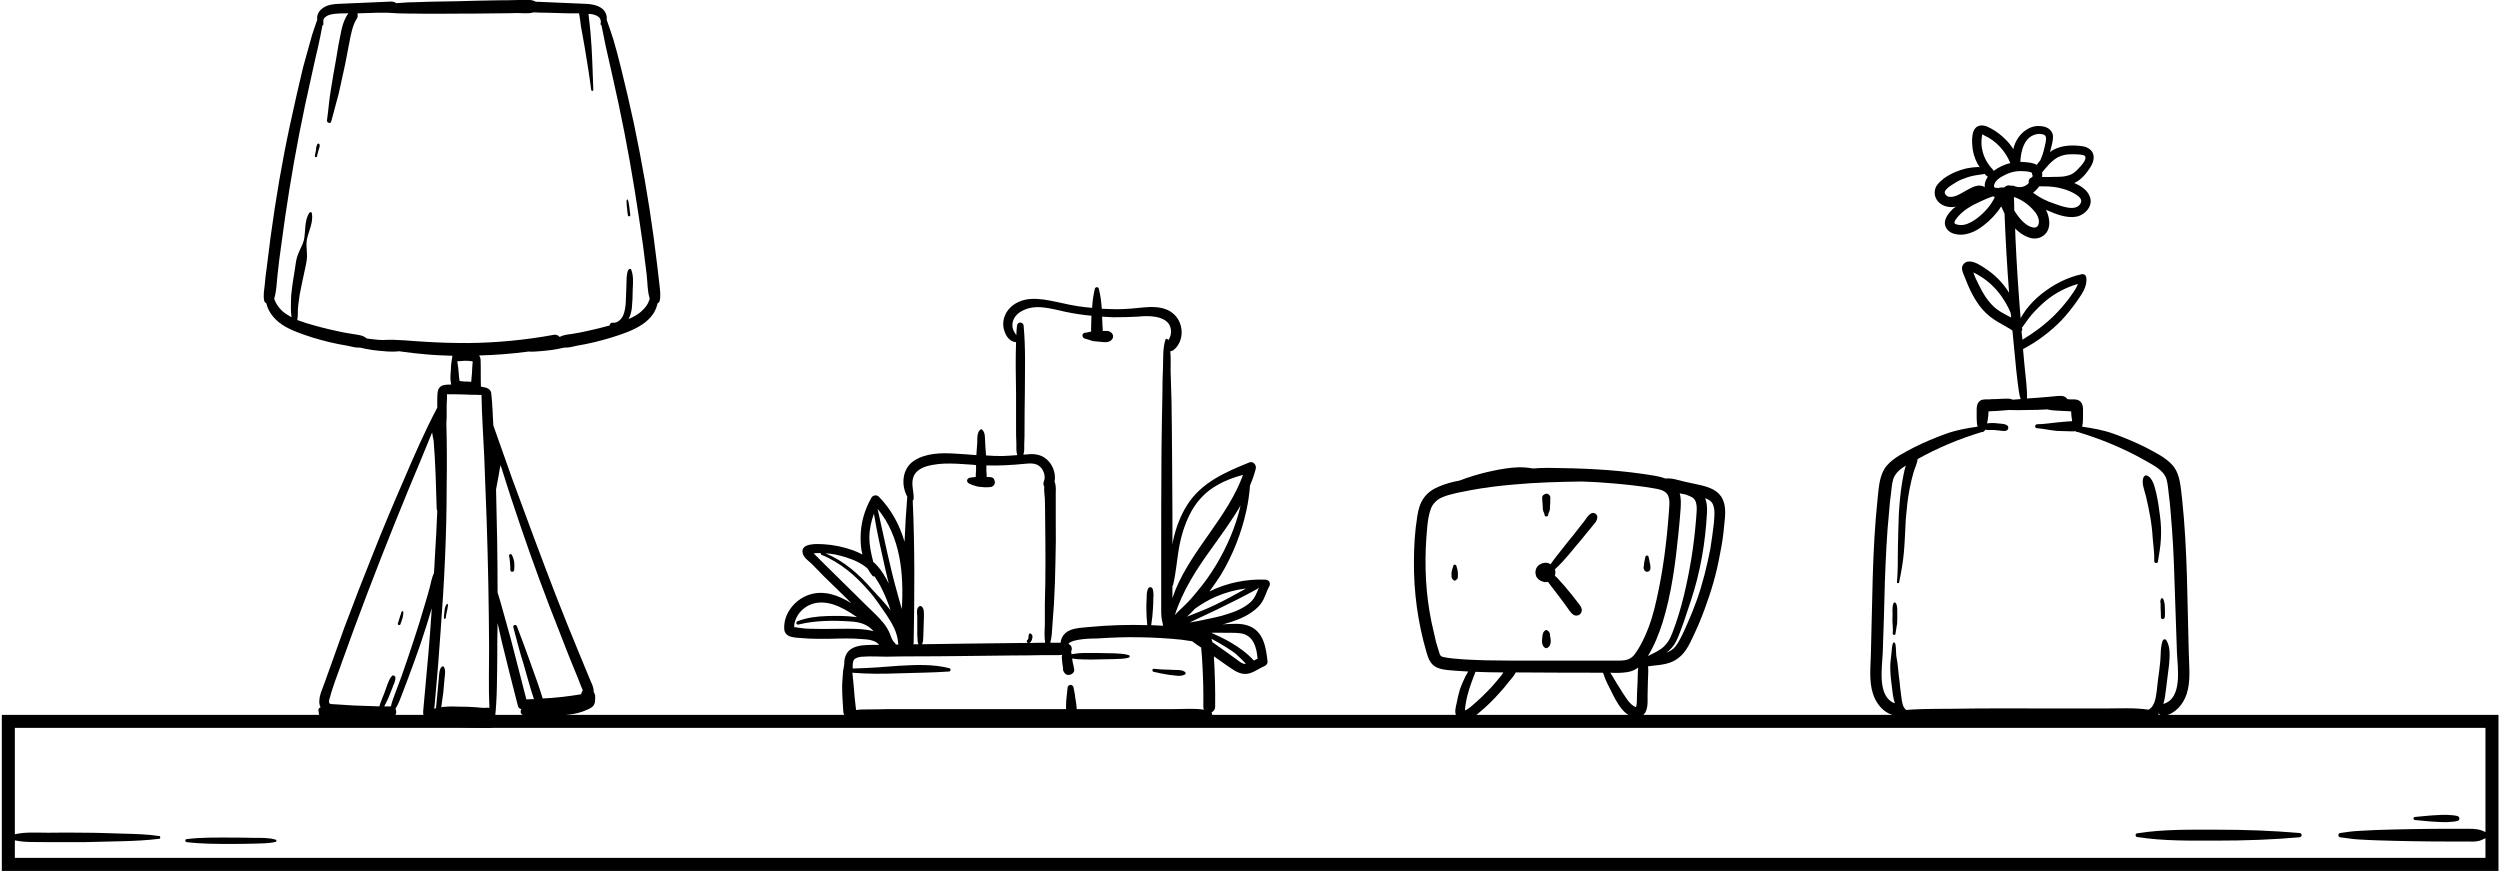 <svg version="1.2" xmlns="http://www.w3.org/2000/svg" viewBox="0 0 825 288" width="825" height="288"><style></style><path fill-rule="evenodd" d="m824.5 235.9v51.5h-823.9v-51.5zm-4.3 47.2v-6.5c-0.9 0.4-1.7 0.9-2.7 1-1.1 0.2-2.2 0.1-3.2 0.1h-5.9q-6.1 0-12.1-0.1-6.1-0.1-12.1-0.3-3.1-0.1-6.2-0.3c-1.9-0.1-3.8-0.5-5.8-0.7-0.7-0.1-0.7-1.3 0-1.4 2.1-0.3 4-0.6 6.1-0.7q3-0.2 5.9-0.3 6-0.2 12.1-0.3 6-0.1 12.1-0.1h6.1c2.2 0 3.8 0.1 5.7 1.1v-34.4h-815.3v35.1c3.5-0.8 7.3-0.5 10.9-0.5q6.1-0.1 12.3 0c4.2 0 8.4 0.2 12.5 0.3 4 0.1 8 0.2 12 0.8 0.4 0 0.4 0.8 0 0.9-4.1 0.5-8.2 0.7-12.2 0.8-4.1 0.1-8.2 0.2-12.3 0.3q-6.3 0-12.6 0c-3.5-0.1-7.2 0.2-10.6-0.6v5.8z"/><path  d="m91 277.1c-2.3-0.7-4.8-0.6-7.1-0.6q-3.7-0.1-7.4-0.1c-5 0-10-0.1-14.9 0.5-0.6 0.1-0.6 0.9 0 1 4.9 0.6 9.9 0.6 14.9 0.6q3.7 0 7.4-0.1c2.3-0.1 4.8 0 7.1-0.6 0.3-0.1 0.3-0.6 0-0.7z"/><path  d="m758.8 274.9c-9-0.8-17.9-1.1-27-1.1-8.8 0-17.8-0.2-26.6 1.2-0.6 0.1-0.6 1.1 0 1.2 8.8 1.4 17.8 1.2 26.6 1.2 9.1 0 18-0.3 27-1.1 1-0.1 1-1.4 0-1.4z"/><path  d="m811 269.3c-1.1-0.3-2.3-0.3-3.5-0.4-1.2 0-2.3 0-3.5 0.1-2.4 0.1-4.7 0.4-7.1 0.6-0.6 0.1-0.6 0.9 0 1 2.4 0.2 4.7 0.5 7.1 0.6 1.2 0.1 2.3 0.1 3.5 0.1 1.2-0.1 2.4-0.1 3.5-0.4 0.8-0.2 0.8-1.3 0-1.6z"/><path fill-rule="evenodd" d="m569 173.2q-0.4 4.8-1.4 9.6c-1.1 6.3-2.9 12.4-5.1 18.3q-1.7 4.6-3.8 9c-1.2 2.6-2.5 5.3-4.9 7.1-2.4 1.9-5.5 2.2-8.5 2.5q-0.8 0.1-1.5 0.2 0 0.2 0.1 0.5c0.1 1.5-0.1 3.2-0.1 4.7l-0.1 4.5c0 2.2 0.3 5.3-1.9 6.7-2.4 1.4-5-0.4-6.5-2.2-1.6-1.9-2.7-4.2-3.8-6.4q-0.9-1.7-1.7-3.5-0.4-1.1-0.8-2.2-14.4 0-28.8-0.1-0.3 0.5-0.6 1-0.8 1.1-1.7 2.1-1.5 2-3.2 3.8-3 3.4-6.5 6.3c-1.1 1-2.3 1.9-3.7 2.3-1.4 0.4-3.1 0.3-3.9-1.1-0.7-1.3-0.2-3 0.1-4.3q0.4-2.3 1.1-4.6c0.5-1.4 1.1-2.8 1.8-4.2q0.4-0.8 0.9-1.6-1.7-0.1-3.3-0.2c-2.2-0.2-4.9-0.2-7-1.1-2.2-1-2.9-3.1-3.5-5.2-2.8-9.6-4.2-19.8-4.1-29.8 0-5 0.3-10 1.1-14.9 0.3-2.1 0.9-4.3 2.1-6 1.3-1.9 3.2-3.1 5.2-3.9 2.1-0.9 4.4-1.5 6.6-1.9 0.8-0.3 1.6-0.6 2.5-0.9q4.1-1.4 8.4-2.3c2.8-0.6 5.7-1.1 8.7-1.2 1.6 0 3.1 0.1 4.6 0.4q2.6-0.2 5.2-0.2c10.4 0.1 20.9 0.5 31.2 2 2.3 0.4 5 0.6 7.3 1.5q0 0 0.1 0c2-0.2 4.1 0.5 6.1 1q2.8 0.6 5.5 1.2c3 0.7 6 1.8 7.3 4.7 1.2 2.6 0.8 5.6 0.5 8.4zm-72.9 48.7q-4.6 0-9.2-0.2c-0.4 1.1-0.8 2.2-1.2 3.2q-0.9 2.4-1.5 4.8-0.3 1.2-0.5 2.5-0.1 0.6-0.2 1.2c0 0.3 0 0.7-0.1 1 0.2-0.1 0.3-0.1 0.4-0.1 0.6-0.3 1.1-0.7 1.6-1.1 2.5-2.1 4.8-4.3 7-6.7q1.7-1.9 3.2-3.8 0.3-0.4 0.5-0.8zm44.5-1.6q0 0 0 0c-1.1 0.8-2.2 1.3-3.6 1.5-1.9 0.3-3.8 0.3-5.6 0.2q0.5 0.8 1 1.6c0.7 1.2 1.4 2.4 2.2 3.6 0.7 1.1 1.4 2.3 2.2 3.4 0.6 0.9 1.4 1.8 2.3 2.4 0.2 0.1 0.5 0.3 0.7 0.3 0.1 0 0.1 0 0.1 0 0-0.3 0 0 0.1-0.3 0.2-1 0.2-2.5 0.2-3.7q0.1-2.2 0.2-4.3c0.1-1.5 0-3.1 0.2-4.6q0-0.1 0-0.1zm6.1-22.6c2.1-9.3 3.3-18.8 4-28.3 0.1-1.9 0.5-4.1-0.2-5.8-0.7-1.7-2.8-2.1-4.4-2.4-4.6-0.8-9.3-1.3-14-1.7-3.4-0.3-6.7-0.5-10-0.6-7.6 0.1-15.1 0.3-22.6 1-4.8 0.4-9.6 1-14.4 1.9q-2.2 0.4-4.5 0.9-0.7 0.2-1.5 0.4-0.2 0-0.5 0.1c-1.8 0.5-3.7 1.1-5 2.5-1.4 1.3-1.8 3.3-2.2 5.1-0.4 2.2-0.5 4.4-0.7 6.7q-0.5 7-0.1 14.1 0.4 6.9 1.8 13.7 0.7 3.3 1.5 6.6 0.5 1.8 1.1 3.6c0.2 0.7 0.4 1.1 1.2 1.3 2.2 0.5 4.6 0.6 6.9 0.8q3.5 0.2 7.1 0.3c4.9 0.1 9.8 0.1 14.8 0.1q14.7 0 29.3 0c2.3 0 4-0.4 5.3-2.3 1.3-1.8 2.3-3.7 3.2-5.7 1.8-3.9 3-8.1 3.9-12.3zm5.2 11.1c3.1-8 4.9-16.4 6.3-24.8q1-6.3 1.5-12.6c0.1-1.9 0.5-4-0.1-5.8-0.6-1.6-1.9-1.8-3.3-2.4q-1-0.2-2-0.4c0.5 1.7 0.4 3.5 0.3 5.2q-0.3 4-0.7 7.9c-1 9.9-2.3 20.1-5.3 29.7-1.2 3.7-2.7 7.5-4.8 10.9 1.5-0.7 3.1-1.5 4.4-2.4 1.9-1.4 2.9-3.2 3.7-5.3zm12.9-43.1c-0.5-0.6-1.3-1-2.1-1.3 0.6 1.5 0.7 3.2 0.6 4.8-0.5 9.8-2.2 19.7-5.3 29q-1.2 3.6-2.4 7.2c-0.8 2.1-1.5 4.3-2.5 6.3-0.8 1.6-1.9 2.7-3.2 3.7 1.2-0.5 2.3-1.1 3.1-2.2 1.6-2.2 2.6-4.7 3.7-7.1q1.8-4 3.3-8.2c1.9-5.4 3.3-11.1 4.4-16.7q0.7-4.4 1.2-8.7c0.1-2.1 0.6-5.1-0.8-6.8z"/><path  d="m525.4 169.3c-1.1 0.4-1.7 1.4-2.3 2.3q-0.9 1.1-1.8 2.3-1.9 2.5-3.9 4.9-1.9 2.4-3.8 4.8c-0.7 0.9-1.3 1.7-1.9 2.6q-0.3-0.2-0.6-0.3c-0.3-0.1-0.6-0.2-0.9-0.2-0.3 0-0.5 0-0.8 0.1q-0.3 0-0.5 0.1c-0.5 0.2-1.1 0.5-1.4 0.9-0.2 0.2-0.4 0.4-0.5 0.7-0.2 0.5-0.3 0.8-0.3 1.3q0 0.1 0 0.2 0 0.3 0.1 0.7 0.1 0.3 0.2 0.6 0.1 0.1 0.1 0.2c0.4 0.5 0.8 0.9 1.4 1.2 0.2 0.1 0.5 0.2 0.8 0.3 0.3 0.1 0.6 0.1 0.9 0.1q0.3 0 0.6-0.1 0 0.1 0.1 0.1c0.7 1 1.5 2 2.2 2.9 1.4 1.8 2.8 3.7 4.1 5.5 0.9 1.2 1.9 3.2 3.7 2.5 0.8-0.3 1.3-1.3 1-2.2-0.1-0.6-0.6-1.1-1-1.7q-2.2-2.9-4.6-5.7-1.2-1.4-2.5-2.8-0.3-0.3-0.7-0.6 0.1-0.2 0.1-0.4c0.1-0.6 0.1-0.9 0-1.5q0-0.1-0.1-0.2c0.9-0.8 1.7-1.7 2.5-2.5q2.1-2.3 4.1-4.8 2-2.3 3.9-4.7 0.9-1.1 1.9-2.3c0.7-0.9 1.6-1.7 1.6-2.9 0.1-0.9-0.9-1.6-1.7-1.4z"/><path  d="m509.3 168.7c0 0.2 0.2 0.4 0.3 0.7 0 0.1 0.1 0.4 0.1 0.6 0.2 0.6 1 0.6 1.2 0 0-0.2 0-0.5 0.1-0.6 0.1-0.3 0.2-0.5 0.3-0.7 0.2-0.5 0.2-1 0.2-1.6q0.1-1.4 0.1-2.8c0.1-0.7-0.6-1.4-1.3-1.4-0.7 0.1-1.4 0.6-1.4 1.4q0.1 1.4 0.2 2.8c0 0.5 0 1.1 0.2 1.6z"/><path  d="m511.5 209.7c0-0.2 0-0.4 0-0.5-0.1-0.2-0.2-0.4-0.2-0.5q-0.1-0.2-0.3-0.4-0.2-0.1-0.2-0.1c-0.3-0.4-0.7-0.4-1.1 0q0.1 0-0.1 0.1-0.2 0.2-0.3 0.4-0.1 0.2-0.1 0.3c-0.1 0.2-0.1 0.5-0.2 0.7q0 0.6-0.1 1.1c0 0.4-0.1 0.8 0 1.2 0 0.4 0.1 0.7 0.3 1.1 0.1 0.2 0.3 0.3 0.4 0.5 0.4 0.4 1 0.4 1.3 0 0.2-0.2 0.4-0.3 0.5-0.5 0.2-0.4 0.3-0.7 0.3-1.1 0.1-0.4 0-0.8 0-1.2q-0.1-0.5-0.2-1.1z"/><path  d="m480.9 187.8q-0.2-0.6-0.3-1.1c-0.2-0.5-0.9-0.5-1 0q-0.2 0.5-0.3 1c-0.2 0.4-0.2 0.9-0.3 1.3q0 0.5 0 1c0 0.3 0 0.7 0.2 0.9 0.1 0.2 0.1 0.2 0.2 0.3q0.1 0 0.1 0.1 0-0.1 0 0c0.3 0.4 0.8 0.4 1.1 0q0.1-0.1 0 0 0 0 0.1-0.1c0.1-0.1 0.2-0.1 0.3-0.3 0.1-0.2 0.1-0.5 0.1-0.8q0-0.6 0-1.1c0-0.4-0.1-0.9-0.2-1.2z"/><path  d="m544.4 185.6c-0.1-0.7-0.2-1.3-0.4-1.9-0.1-0.5-0.9-0.5-1 0-0.1 0.6-0.3 1.2-0.4 1.9q-0.1 0.4-0.1 0.9c-0.1 0.4-0.2 1 0 1.4 0.2 0.4 0.5 0.8 1 0.8 0.5 0 0.9-0.3 1.1-0.8 0.1-0.4 0-1 0-1.4q-0.1-0.5-0.2-0.9z"/><path  d="m147.4 199.4c-0.2 0.2-0.4 0.7-0.5 1q-0.2 0.6-0.2 1.2-0.2 1.2-0.2 2.3c0 0.5 0.6 0.4 0.6 0q0.1-1.1 0.4-2.2 0.1-0.5 0.2-1 0-0.3 0.1-0.6c0-0.2 0.1-0.4 0-0.6 0-0.2-0.2-0.3-0.4-0.1z"/><path  d="m132.5 201.9q-0.2 0.5-0.3 1-0.1 0.2-0.2 0.5 0 0.2-0.1 0.4-0.3 1-0.6 1.9c-0.2 0.5 0.6 0.8 0.8 0.4q0.4-1 0.7-2 0.1-0.2 0.1-0.5 0.1-0.2 0.1-0.5 0.1-0.5 0.1-1.1c0-0.4-0.5-0.4-0.6-0.1z"/><path  d="m168.4 188c0 0.4 0.3 0.7 0.6 0.7 0.4 0 0.7-0.3 0.7-0.7q0.1-1.2 0-2.4c-0.1-0.9-0.4-1.7-0.8-2.5-0.1-0.2-0.4-0.3-0.6-0.2-0.2 0.1-0.4 0.3-0.3 0.6 0.2 0.7 0.2 1.5 0.3 2.2 0.1 0.8 0.1 1.6 0.1 2.3z"/><path fill-rule="evenodd" d="m217.7 99.3c-0.1 0.4-0.4 0.6-0.7 0.8q-0.4 1.8-1.4 3.4c-2 3-5.2 4.7-8.4 6-3.5 1.4-7.3 2.5-11 3.4q-2.9 0.7-5.9 1.2c-1.3 0.3-2.8 0.7-4.1 0.6q-2.1 0.5-4.2 0.8c-1.7 0.2-3.4 0.4-5.2 0.5-0.7 0-1.5 0.1-2.3 0q-8.2 1.1-16.4 1.3c0.3 0.4 0.5 1 0.5 1.5 0.1 3 0 5.9 0.1 8.8q0.3 0 0.6 0.1c0.6 0.1 1.2 0.2 1.7 0.5 0.5 0.3 1 0.7 1.1 1.5 0.4 3.5 0.5 7.1 0.7 10.7 2.1 5.9 4.2 11.9 6.3 17.8 4.7 12.8 9.4 25.5 14.3 38.2q3.7 9.5 7.6 18.9 1.9 4.6 3.8 9.2c0.5 1.2 1.2 2.4 1.1 3.8 0.2 0.3 0.4 0.7 0.5 1.2 0 1.4 0.2 2.9-1.1 3.9-0.9 0.6-2 1-3 1.4-2 0.7-4 1-6.1 1.2-2.2 0.3-4.5 0.3-6.7 0.4-2.2 0.1-5 0.6-7-0.5-0.8-0.3-0.8-1.2-0.5-1.9-0.5-0.1-1-0.5-1.1-1.1-1.8-7-3.6-14.1-5.3-21.1q-0.7-3.1-1.4-6.2c-0.1 3.6-0.1 7.3-0.1 10.9-0.1 6.9 0 14-0.8 20.9 0.5 1.2-0.1 2.8-1.8 2.8-4.8 0-9.7-0.2-14.4-0.6-1.8-0.1-4.1 0.1-5.7-0.9-1.6-1-1.9-2.9-1.7-4.6 0.7-8.4 1.6-16.7 2.2-25q0.3-4.2 0.6-8.4-1.7 5.7-3.6 11.4-2 5.8-4.1 11.4-1.1 3-2.2 5.8c-0.6 1.6-1.2 3.2-2.1 4.6 0.5 0.9 0.3 2.3-0.8 2.6-0.1 0.4-0.3 0.7-0.6 1-0.9 0.9-2 0.9-3.2 0.9q-1.7 0-3.5-0.1-3.5 0-7.1-0.1c-2.4-0.1-4.9-0.1-7.4-0.5-0.8-0.2-1.7-0.4-2.3-1.1-0.5-0.7-0.3-1.3-0.5-2-0.1-0.5 0.1-0.9 0.5-1.1 0.1-0.1 0.1-0.1 0.2-0.1-0.4-0.7-0.5-1.6-0.4-2.4 0.1-1.8 0.9-3.5 1.5-5.1q1.1-3.2 2.3-6.4 2.2-6.1 4.4-12.3 4.6-12.3 9.5-24.5c3.2-8.1 6.6-16.2 10.1-24.2 3.4-8 6.9-16 11-23.8q0 0 0.1-0.1 0-1.6 0-3.2c0.1-1.4-0.1-3.1 1.3-4 0.9-0.5 2.2-0.5 3.3-0.5 0-0.1-0.1-0.3-0.1-0.5-0.3-1.5-0.1-3.1 0-4.6 0-1.5 0.3-2.9 0.5-4.4-3-0.1-6-0.2-9-0.5q-3.6-0.3-7.2-0.8-0.7-0.1-1.4-0.2c-1.2 0.2-2.6 0.1-3.6 0.1-1.7-0.1-3.5-0.3-5.2-0.5q-2.1-0.3-4.1-0.8c-1.4 0.1-2.8-0.3-4.1-0.6q-3-0.5-6-1.2c-3.7-0.9-7.4-2-10.9-3.4-3.3-1.3-6.4-3-8.4-6q-1.1-1.6-1.5-3.4c-0.3-0.2-0.6-0.4-0.7-0.8-0.4-1.9 0-3.7 0.2-5.6q0.2-2.6 0.6-5.2 0.6-5.1 1.3-10.3c1.7-12.5 3.8-25 6.5-37.4q2-9.3 4.2-18.5 1.2-4.5 2.5-9c0.6-2.3 1.4-4.5 2.2-6.8-0.2-1.2 0.3-2.6 1.4-3.5 1.9-1.7 4.7-1.7 7.1-1.8q4.6-0.2 9.3-0.4 2.3-0.1 4.6-0.2c0.7 0 1.5-0.1 2.2-0.1 0.7 0.1 1 0.2 1.4 0.5q0.4 0 0.7 0 3.3-0.3 6.5-0.3c4.4-0.2 8.8-0.2 13.2-0.3q6.6-0.2 13.2-0.3 3.3 0 6.7-0.1c1.9 0 4.2-0.4 5.9 0.6q0.5 0 0.9 0 2.4 0.1 4.7 0.2 4.6 0.2 9.3 0.4c2.4 0.1 5.1 0.1 7.1 1.8 1 0.9 1.5 2.3 1.3 3.5 0.8 2.3 1.6 4.5 2.3 6.8q1.3 4.5 2.4 9 2.3 9.2 4.3 18.5c2.6 12.4 4.8 24.9 6.5 37.4q0.7 5.2 1.3 10.3 0.3 2.6 0.6 5.2c0.2 1.9 0.5 3.7 0.1 5.6zm-54 62.2c0.3 11.3 0.5 22.5 0.5 33.8q0 0.1 0 0.2 0.8 2.5 1.5 5.1 1.5 5.2 2.9 10.4c1.7 6.6 3.4 13.2 5.1 19.8q1.2 0 2.5-0.1c-1.3-3.8-2.3-7.7-3.4-11.5-1.3-4-2.3-8.1-3.4-12.2-0.2-0.8 0.9-1.1 1.2-0.3 1.5 4 3 7.9 4.4 11.9 1.4 4 2.9 7.9 4.1 11.9 4.3-0.2 8.5-0.7 12.7-1.4 0-0.4 0.2-0.8 0.5-1.2 0 0 0 0 0-0.1q-0.1-0.1-0.1-0.3c-0.1-0.3-0.2-0.6-0.4-0.9q-0.5-1.3-1-2.6-1-2.4-2-4.9-2-4.9-3.9-9.9c-4.7-11.8-9.1-23.7-13.2-35.8q-3.4-9.9-6.5-19.9c-0.2 0.9-0.4 1.7-0.5 2.6q-0.5 2.7-1 5.4zm-20.5 27.6q0.2-2.5 0.3-5.1 0.5-7.7 0.8-15.4c-0.1-0.3-0.2-0.5-0.2-0.9-0.2-7.4-0.4-14.8-1-22.3q-0.3-1.3-0.5-2.7c-2.5 6.2-5.1 12.4-7.7 18.6q-9.4 22.8-18 46-2.1 5.7-4.1 11.3c-1.3 3.8-2.9 7.6-3.9 11.5-0.2 0.5-0.5 1.5-0.2 2 0.3 0.3 1.2 0.3 1.6 0.3q3.1 0.2 6.2 0.4 4.4 0.2 8.7 0.3 0.2-0.8 0.5-1.5c0.3-0.9 0.7-1.8 1.1-2.8q0.5-1.4 1-2.8c0.4-1 0.7-2 1.5-2.9 0.4-0.5 1.2 0 1.2 0.5 0 1.1-0.5 2.1-0.9 3.1q-0.6 1.4-1.1 2.8c-0.4 1-0.8 1.9-1.3 2.8q-0.2 0.4-0.4 0.8 1.1 0 2.2 0c0.3-1.5 0.9-2.9 1.4-4.3q1.1-2.9 2.2-5.9 2-5.7 3.9-11.5 1.9-5.7 3.6-11.6 0.9-2.9 1.7-5.9c0.4-1.6 0.7-3.3 1.4-4.8zm14.4-58.8q-2 0-3.9-0.1-1.9 0-3.9-0.1-0.9 0-1.8 0c0 0-0.3 0-0.5 0 0 0.2 0 0.8 0 0.8q0 0.5 0 1-0.1 1-0.1 2 0 2 0 3.9-0.1 1-0.1 1.9c0.2 7 0.2 13.9 0.1 20.8 0 15.9-0.8 31.9-2 47.8q-0.8 11.8-1.9 23.6-0.1 1-0.2 2 0.1 0 0.2-0.1 0.2 0 0.4-0.1 0-0.6 0.1-1.2 0.2-2.2 0.4-4.3 0.2-2.1 0.4-4.3c0.1-1.1 0.1-3.1 1-3.9 0.2-0.1 0.5-0.2 0.6 0 0.8 1 0.4 2.7 0.3 3.9q-0.2 2.3-0.4 4.5-0.3 2.2-0.6 4.4c0 0.2-0.1 0.4-0.1 0.6q0.3-0.1 0.6-0.1c1.9-0.2 3.7-0.2 5.5-0.1q2.8 0 5.5 0.2c0.9 0.1 1.7 0.2 2.6 0.2 0.6 0 1.1-0.1 1.7 0-0.3-6.6-0.1-13.2-0.1-19.8q-0.1-21-0.8-41.9c-0.3-7.1-0.5-14.1-0.8-21.2-0.3-6.7-0.8-13.6-0.9-20.4q-0.6 0.1-1.3 0zm-6-4.8c0 0 0.1 0.2 0.1 0.2q0 0 0 0 0 0 0 0c0 0 0 0 0 0q0 0 0.1 0c0 0 0.3 0.1 0.3 0.1q0.6 0 1.1 0.1 1.2 0 2.3 0.1 0.3-2.9 0.4-5.8 0.1-0.4 0.1-0.9c-0.2-0.1-0.4-0.1-0.5-0.1q-0.4-0.1-0.7-0.1c-1.2-0.1-2.3 0-3.5 0.1q-0.2 0-0.4 0 0.1 1 0.3 2.1 0.1 1 0.2 2c0 0.6 0.1 1.4 0.2 1.9 0-0.1 0 0.2 0 0.3zm62.8-27c-0.8-2.5-0.7-5.4-1-7.9q-0.6-4.8-1.2-9.6-1.3-9.2-2.8-18.5-3-18.6-7.2-37-1.1-5.1-2.3-10.2c-0.5-2.3-0.9-4.6-1.4-6.9-0.2-0.1-0.4-0.4-0.3-0.7q0.1-0.3 0.1-0.5-0.1-0.5-0.2-0.9c-0.5-1.1-2.2-1.6-3.3-1.7q-0.3 0-0.6 0 0 0 0 0 0.2 1.8 0.4 3.6c0.3 2.4 0.4 4.7 0.6 7.1 0.3 4.8 0.4 9.6 0.6 14.4 0 0.4-0.6 0.4-0.7 0-0.6-4.8-1.4-9.6-2.2-14.4-0.4-2.2-0.8-4.4-1.2-6.7q-0.2-1.8-0.5-3.6-0.1-0.3-0.1-0.6-1.8 0-3.5 0l-7.3-0.2q-1.9 0-3.7-0.1-0.3 0-0.6 0c-1.6 0.5-3.7 0.2-5.3 0.2q-3.2 0.1-6.4 0.1-6.6 0.1-13.2 0.1c-4.4 0-8.8 0.1-13.2 0q-3.4 0-6.7-0.1c-1.1-0.1-2.2-0.1-3.3-0.2q-1.6 0-3.2 0l-6.7 0.2q0 0.2 0 0.5c0.1-0.3 0 0.7 0 0.8-0.1 0.2-0.3 0.4-0.4 0.7-0.3 0.5-0.6 1.1-0.8 1.6-0.5 1.3-0.8 2.6-1.1 3.9-0.6 3.1-1.2 6.2-1.8 9.3q-1 4.8-2.1 9.6c-0.8 3.1-1.7 6.2-2.5 9.3-0.2 0.9-1.5 0.4-1.4-0.4 0.5-3.4 0.7-6.8 1.3-10.2q0.8-5 1.7-9.9c0.5-3.3 1.1-6.6 1.8-9.8 0.3-1.3 0.7-2.6 1.3-3.8q0.4-0.9 1-1.6c-1.6 0-3.3 0-4.8 0.2-1.2 0.1-2.8 0.6-3.4 1.7q-0.1 0.4-0.1 0.9 0 0.2 0 0.5c0.1 0.3 0 0.6-0.3 0.7-0.4 2.3-0.9 4.6-1.4 6.9q-1.2 5.1-2.3 10.2-4.2 18.4-7.2 37-1.5 9.3-2.7 18.5-0.7 4.8-1.2 9.6c-0.3 2.5-0.3 5.4-1.1 7.9q0.1 0.2 0.1 0.4c0.5 1.4 1.4 2.6 2.4 3.6 1 0.9 2.1 1.6 3.2 2.2-0.1-0.9-0.2-1.7-0.2-2.6 0-1.6 0-3.2 0.1-4.7 0.3-3.1 0.8-6.1 1.3-9.1 0.2-1.5 0.4-3.1 1-4.5 0.6-1.6 1.5-3 1.9-4.6 0.6-2.9 0.1-6.5 1.8-9 0.2-0.3 0.7-0.3 0.8 0.1 0.6 2.9-1 5.9-1.6 8.6-0.3 1.6-0.1 3.2 0 4.9 0.1 1.4-0.2 2.9-0.5 4.3-0.7 3.1-1.3 6.1-1.9 9.1-0.2 1.6-0.5 3.3-0.6 4.9 0 1.2 0 2.3-0.2 3.5q1.4 0.5 2.9 1 4.9 1.5 10 2.6 2.6 0.6 5.3 1c1.6 0.3 3.3 0.3 4.6 1.4q0.1 0.1 0.1 0.1 1.3 0.2 2.5 0.3 1.5 0.2 2.9 0.2c4.7-0.3 9.5 0.4 14.2 0.6 4.7 0.3 9.3 0.4 14 0.4 9.4-0.1 18.8-1 28.1-2.7 0.9-0.2 1.5 0.2 2 0.7 1.2-0.7 2.6-0.8 4-1q2.6-0.4 5.2-1 3.7-0.8 7.3-1.8c0-0.5 0.4-1 1-0.9 1.5 0.2 2.8-1.1 3.4-2.3 0.6-1.4 0.8-2.9 0.9-4.4q0.1-2.6 0.2-5.2c0.1-1.8-0.1-3.8 0.6-5.5 0.2-0.3 0.8-0.6 1-0.1 0.8 2 0.6 4.4 0.5 6.4 0 2.1-0.1 4.3-0.3 6.4-0.2 1.2-0.5 2.5-1.1 3.5 1.6-0.7 3.2-1.5 4.5-2.8 1.1-1 2-2.2 2.4-3.6q0.1-0.2 0.1-0.4zm-96.4-93.6q0 0 0 0 0 0 0 0z"/><path  d="m104.9 47.4c-0.2 0.2-0.3 0.3-0.3 0.5q-0.1 0.3-0.2 0.5c-0.1 0.3-0.1 0.7-0.1 1q-0.2 1-0.4 2c0 0.2 0.1 0.4 0.3 0.5 0.2 0 0.4-0.1 0.4-0.3q0.3-1 0.5-2c0.1-0.3 0.2-0.6 0.3-0.9q0-0.3 0.1-0.5 0-0.2 0-0.3 0-0.2-0.1-0.3c-0.1-0.2-0.4-0.3-0.5-0.2z"/><path  d="m207.5 67.2c-0.1-0.4-0.1-0.8-0.3-1.2 0-0.3-0.4-0.2-0.4 0.1-0.1 0.4 0 0.8 0 1.2q0 0.6 0.1 1.2 0.1 1.3 0.3 2.5c0 0.2 0.1 0.4 0.4 0.4 0.2 0 0.4-0.2 0.4-0.4q-0.2-1.3-0.3-2.5-0.1-0.7-0.2-1.3z"/><path fill-rule="evenodd" d="m406.4 205.2q-1.5 0.5-3 0.9 0.3 0 0.6-0.1c2.5-0.1 5.3-0.4 7.7 0.4 5.3 1.7 6.1 7.3 6.6 12 0 0.7-0.6 1.3-1.2 1.5-2.1 0.9-4 2.6-6.4 2.5-2.5-0.1-4.7-2.1-6.7-3.4q-1.7-1.2-3.4-2.4 0 0.2 0 0.3 0.5 8.2 0.4 16.4c0 0.9-0.6 1.5-1.2 1.8 0.4 0.6 0.2 1.6-0.7 1.9-2.2 0.7-4.5 0.6-6.8 0.6q-3.2 0-6.4 0-6.5 0-12.9 0-9.1 0-18.3 0c0 0-0.1 0.1-0.1 0.1q-0.7 0.1-1.4-0.1-13.4 0-26.9 0h-23.1q-5.9 0-11.8-0.1c-2 0-3.9 0-5.9 0-1.7-0.1-3.3-0.1-4.9-0.5q-0.1 0-0.2 0c-1.2 0-2-0.9-2.1-2.1-0.2-2.9-0.4-5.8-0.4-8.8q0.1-2.2 0.3-4.5 0.2-1.2 0.4-2.4c0-1 0.1-2 0.5-2.9 0.9-2.2 3.1-3 5.3-3.3 1.9-0.2 3.8-0.2 5.7-0.2-1.2-1.6-3.9-1.8-5.6-1.9-3.5-0.3-6.9-0.2-10.4-0.1-3 0-6.1 0.1-9.2-0.2-2.2-0.2-5.9 0-6.1-3-0.3-5.1 3.5-9.7 8.1-11.3 5-1.7 9.9 0.2 14.1 2.8q-0.8-0.7-1.5-1.5-3.8-3.7-7.6-7.4-2.1-2.1-4.1-4.2c-1-0.9-2.6-2-2.9-3.4-0.9-3.5 4.9-3.1 6.9-3 3.3 0.2 6.6 0.9 9.7 2q1.6 0.6 3.1 1.4c-0.5-1.8-0.6-3.8-0.6-5.6 0-4.7 1.3-9.2 3.6-13.2 0.5-0.8 1.7-1 2.4-0.3 4.2 4.3 6.9 9.4 8.5 14.9 0.2-5 0.5-10 0.9-14.9-2.1-3.8-1.7-9.1 2-11.7 3.9-2.7 9.2-2.8 13.8-2.5q3.5 0.2 7 0.5 0.2-2.2 0.3-4.3c0-1.3-0.1-3.2 1-4.1 0.2-0.2 0.4-0.2 0.6 0 1.1 0.9 0.9 2.8 1 4.1q0.1 2.2 0.3 4.4 2.6 0.2 5.3 0.2 2.5-0.1 5-0.3c-0.4-1.2-0.3-2.6-0.3-3.8-0.1-1.9-0.1-3.7-0.1-5.6q0-5.4 0-10.9c-0.1-5.7-0.2-11.4 0-17q0 0-0.1 0c-2.5-0.2-3.8-2.9-4.1-5.2-0.3-2.7 1-5.3 3.1-6.9 4.8-3.7 11.2-1.8 16.6-0.7q4.7 1.1 9.6 1.5c0.1-2.1 0.4-4.2 0.9-6.3 0.2-0.7 1.2-0.7 1.3 0 0.6 2.2 0.8 4.3 1 6.6 2.4 0.1 4.8 0.2 7.1 0.1 3.1-0.1 6.1-0.6 9.1-0.7 2.4 0 5.1 0.4 7 1.9 3.9 2.9 4.3 9.2 0.5 12.3-0.4 0.3-0.7 0.4-1.1 0.4 0.2 2.2 0.1 4.4 0.1 6.5q0.2 5.1 0.3 10.1c0.2 12.4 0.2 24.7 0.3 37q0 5.1 0 10.3 0.1-0.7 0.2-1.3c0.9-4.2 2.4-8.3 4.7-11.9 4.7-7.4 12.6-10.8 20.5-14 1.3-0.5 2.4 0.9 2.1 2.1-0.5 1.9-1.1 3.7-1.9 5.5q-0.3 4.2-1.2 8.3c-1.6 7.4-4.5 14.7-8.4 21.2-1.2 1.9-2.5 3.7-3.8 5.5 5.8-2.9 12.5-4.2 18.5-3.9 1.1 0 1.8 1.1 1.3 2.1-0.8 1.4-1.2 2.9-1.9 4.3-0.6 1.3-1.5 2.4-2.6 3.3-2.3 2-5.2 3.3-8 4.2zm-12.1-4.3c-0.8 0.9-1.7 1.8-2.6 2.6 3.1-1.2 6.2-2.4 9.3-3.9 3.4-1.6 6.8-3.5 10.2-5.4-3.4 0.4-6.7 1.3-10 2.7-2.5 1.1-4.8 2.5-6.9 4zm15.1-34.1c-2.8 4.8-6.1 9.3-9.3 13.8-5.1 7-9.8 14.2-12.4 22.4 0.9-1.1 2-2 3-3q2.2-2.1 4.1-4.5c4.7-5.5 8.5-11.8 11.3-18.5 1.4-3.3 2.5-6.7 3.3-10.2zm-22.6 30.8q0.6-1.6 1.2-3.2c5.7-13.5 17.2-23.9 22.2-37.7-2.9 0.8-5.8 1.8-8.5 3.4-3.5 1.9-6.3 4.8-8.3 8.2-2 3.5-3.3 7.4-4.1 11.3-0.9 4.5-1.1 9-2.2 13.5q-0.1 0.2-0.2 0.2 0 1.9 0 3.7 0 0.3-0.1 0.6zm-49-90.1c0.7 7.5 0.4 14.9 0.4 22.4q-0.1 5.6-0.1 11.2c0 1.8 0 3.7-0.1 5.6 0 1 0.1 2.3-0.3 3.3q0.4 0 0.7 0c2.1-0.3 4.3-0.2 6.1 0.9 2.6 1.6 4.1 5 3.5 8 0.7 1.6 0.3 4 0.4 5.6q0 3.5 0 7 0.1 7-0.1 13.9-0.1 7-0.5 14-0.2 3.4-0.5 6.9c-0.1 1.9-0.2 3.9-0.7 5.8q1.1 0 2.3 0 0.6 0 1.1 0c0.1-1.2 0.6-2.3 1.6-3.2 2.1-1.8 5.4-1.7 8-2 6.3-0.6 12.7-0.8 19-0.6q-0.3-2.9-0.3-5.8 0-1.5 0.1-3c0-1.1 0-2.1 0.4-3.1 0.3-0.8 1.3-0.9 1.6 0 0.3 1 0.3 2 0.2 3.1q0 1.6-0.1 3.1c-0.1 2-0.3 3.8-0.6 5.7q2 0.1 4 0.2-0.1 0-0.1-0.1c-0.1-0.9-0.4-1.7-0.5-2.7-0.1-0.9-0.1-1.8-0.1-2.6q0-2.7 0-5.4 0-5.1 0-10.2c0-12.3 0-24.6 0.1-36.9q0.1-9.2 0.3-18.5 0-4.5 0.2-9.1c0.1-2.9-0.1-6.1 0.8-8.9 0.2-0.4 0.7-0.4 0.8 0q0.1 0.1 0.1 0.2c0.9-1.2 1.2-2.8 0.7-4.4-0.6-2-2.7-2.9-4.6-3.3-2.1-0.4-4.2-0.3-6.2-0.1q-4 0.2-8 0.2-1.8-0.1-3.7-0.2 0.1 1.4 0.1 2.7c0.1 0.6 0.1 1.3 0.1 2q0.1 0 0.3 0 0.5 0 1 0c0.8 0 1.4 0.3 1.9 1 0.3 0.4 0.3 1.2 0 1.6-0.4 0.7-1.1 1-1.9 1.1q-0.5 0-1 0-1.1-0.1-2.1-0.2c-0.7 0-1.5-0.1-2.3-0.4-0.3-0.1-0.7-0.3-0.9-0.3q-0.5-0.2-1-0.3c-0.5-0.2-0.7-0.6-0.7-1.1 0.1-0.5 0.5-0.8 0.9-0.8 0.7 0 1.3-0.3 2-0.4-0.1-0.7 0-1.5 0-2.2q0-1.5 0.1-3-4.3-0.4-8.6-1.3c-4.8-1-9.9-2.8-14.5-0.2-1.6 0.9-2.8 2.3-3 4.2-0.1 1.6 0.5 2.6 1.3 3.7 0-1 0.1-2 0.2-3.1 0.1-1.4 2.1-1.4 2.2 0zm-36.3 57.1c0 0.3-0.2 0.5-0.3 0.6 0.7 15.6 0.6 31.3 0.3 47 0 0.1-0.1 0.3-0.1 0.4q0.8 0 1.7 0-0.2-0.3-0.2-0.6-0.1-0.3-0.1-0.7 0-0.8-0.1-1.6 0-1.6 0-3.2 0-1.6 0-3.2c-0.1-1-0.3-2.4 0.5-3.1 0.3-0.3 0.7-0.3 1 0 0.8 0.7 0.7 2.1 0.7 3.1q0 1.6-0.1 3.3 0 1.6-0.1 3.3 0 0.8-0.1 1.7-0.1 0.3-0.2 0.6 0 0.2-0.1 0.4 7-0.1 14.1-0.2 8.7-0.1 17.4-0.2 1.7 0 3.4 0c0-0.1-0.1-0.1-0.2-0.1-0.2-0.2-0.2-0.6 0-0.9q0.1 0 0.1-0.1 0 0 0.1 0-0.1 0-0.1 0 0 0 0 0c-0.1 0.1 0 0 0.1 0q0-0.2 0.1-0.3 0 0 0 0 0.1-0.1 0.1-0.2 0-0.1 0-0.2 0-0.2 0-0.4 0-0.2 0.1-0.4 0 0 0 0 0-0.1 0-0.2c0.1-0.4 0.6-0.5 0.8-0.2 0.5 0.4 0.5 1 0.3 1.6-0.1 0.5-0.3 0.9-0.7 1.3 0 0-0.1 0-0.2 0.1q2.3-0.1 4.6-0.1 0.3 0 0.6 0c-0.3-1.9-0.2-3.9-0.1-5.8q0-3.5 0-6.9 0.2-7 0.2-14 0-6.9-0.1-13.9 0-3.5-0.1-7c-0.1-1.2-0.3-2.6-0.2-4-0.3-0.4-0.4-1-0.1-1.7 0.6-1.5 0-3.4-1-4.5-1.5-1.7-3.7-1.4-5.8-1.2-4.1 0.4-8.1 0.6-12.2 0.5q0 0.9 0 1.8c0.1 0.7 0.1 1.3 0.1 2 0.5 0 1 0 1.5 0.1 0.8 0.1 1.2 0.9 1.2 1.6 0.1 0.7-0.5 1.4-1.2 1.6-0.7 0.1-1.5 0.1-2.2 0.1q-1.1-0.1-2.1-0.2-0.9-0.2-1.7-0.5-0.2 0-0.5-0.1 0.2 0 0-0.1-0.3-0.1-0.5-0.2c-0.4-0.1-0.7-0.4-0.9-0.7-0.1-0.3-0.1-0.7 0.2-1 0.3-0.3 0.7-0.4 1.1-0.4q0.2 0 0.4-0.1 0.3 0 0.1 0 0.1 0 0.3 0 0.3-0.1 0.7-0.1c0-0.6 0-1.3 0.1-2q0-1 0-1.9-0.3 0-0.6-0.1c-5.2-0.3-10.7-1-15.8 0.5-1.9 0.6-3.9 1.8-4.4 3.9-0.6 2.2 0.3 4.5 0.2 6.8zm-11.9 3.3c1.5 6.5 2.8 13.1 4.4 19.6 0.8 3.5 1.8 7.1 2.8 10.7q0.4 1.4 0.8 2.8c0.7-11.7-0.4-23.9-8-33.1zm-2.7 9.5c0 2.8 0.6 5.4 1.3 8.1 0.4 0.3 0.8 0.6 1.1 1 1.7 1.8 2.9 3.9 4 6.1q-0.6-2.3-1.1-4.6c-1.4-6.2-2.8-12.3-3.8-18.5-0.9 2.5-1.5 5.1-1.5 7.9zm4.9 28.5c0.8 1.1 1.4 2.1 1.9 3.3 0.4 1.2 0.8 2.3 1.7 3.1 0.1 0.2 0.2 0.3 0.3 0.4q0.4 0 0.8 0-0.1-0.2-0.1-0.5c-0.3-3.6-1.9-6.3-3.8-9.2-1.9-2.7-3.7-5.6-5.9-8-4.3-5-9.4-9.4-15.6-11.9-0.2-0.1-0.3-0.3-0.3-0.6q-0.1 0-0.2 0-1.1 0-2.1 0.1c0.2 0.2 0.3 0.3 0.4 0.4q1.6 1.6 3.2 3.2l13.6 13.4c2.1 2.1 4.3 4 6.1 6.3zm-3.5 2.4q-0.1-0.1-0.1-0.1c-2-2.2-4.4-2.9-7.3-3.1-5.7-0.4-11.8-0.4-17.4 1-0.7 0.2-1-0.8-0.3-1.1 3.1-1.2 6.4-1.6 9.7-1.7 3.1-0.1 6.3-0.1 9.4 0.3q0.3 0 0.6 0.1c-1.5-1-3-2-4.6-2.8-4-2.2-9-3.2-12.9-0.2-1.7 1.3-3 3.3-3.3 5.5 0 0.2 0 0.5 0 0.8 0.5-0.1 1.3 0.2 1.8 0.2q1.9 0.3 3.8 0.3c5.4 0.2 10.8-0.2 16.2 0.1 1.4 0.1 2.9 0.3 4.4 0.7zm-15.9-25.7c6.1 2.5 11.1 6.9 15.4 11.9 2.1 2.2 4.2 4.5 6.1 6.9-0.8-2.4-1.7-4.7-2.8-6.9-0.7-1.5-1.6-2.9-2.5-4.3-0.3 0.1-0.5 0-0.7-0.2q-0.9-1.1-1.6-2.4c-2.1-1.8-4.6-2.9-7.2-3.7-2.2-0.7-4.4-1.2-6.7-1.3zm124.9 51.6q-0.2-0.4-0.2-0.9 0.1-7.8-0.4-15.6-0.1-1.9-0.3-3.7 0-0.1 0-0.3-1.6-1-3-2.1-0.1 0-0.1 0-1.7-0.3-3.4-0.5-6.9-0.7-13.9-0.8c-4.7-0.1-9.4 0.1-14 0.4-1.1 0-7.8 0-9.4 1.7q0.1 0.1 0.3 0.3 0 0 0 0c0.8 0.4 1 1.5 0.6 2.2q0 0.1 0 0.3 0.1 0.3 0.1 0.7c1.3-0.2 2.6-0.4 3.9-0.4q2.5 0 5 0 2.6 0 5.3 0.1c1.5 0.1 3.2 0.1 4.7 0.6 0.4 0.1 0.4 0.7 0 0.8-1.5 0.5-3.3 0.4-4.9 0.5q-2.6 0.1-5.1 0.1-2.6 0.1-5.2 0c-1.2 0-2.4-0.1-3.5-0.3q0.1 0.7 0.2 1.3c0.2 0.8 0.4 1.6 0.5 2.4 0.1 0.9-0.8 1.6-1.6 1.7-0.9 0.2-1.6-0.4-2-1.3q-0.1-0.3-0.1-0.6 0 0 0 0.1c0-0.2 0-0.3 0-0.5q-0.1-0.6-0.2-1.3-0.1-1-0.2-2 0-0.5 0.1-1c-0.7 0.1-1.4 0.1-2.2 0.1h-4.8q-4.7 0.1-9.3 0.1c-11.1 0.1-22.2 0.3-33.3 0.3q-4.1 0-8.3 0.1c-2.6 0-5.2-0.2-7.8 0-0.8 0-1.8 0.2-2.5 0.6-0.8 0.4-0.8 1.3-0.9 2.1q0 0.6 0 1.2c5.1-0.1 10.2-0.5 15.3-0.9 5.6-0.3 11.1-0.6 16.6 0.8 0.6 0.2 0.5 1.1-0.2 1.1-5.5 0.4-11.1 0.4-16.7 0.6-5 0.2-10.1 0.2-15.1-0.2 0.1 1.4 0.3 2.8 0.4 4.1q0.3 4.1 0.8 8.2c1.3-0.2 2.7-0.2 4.1-0.2q3.2 0 6.4-0.1c4.3 0 8.6 0 12.9 0q22.9 0 45.9 0 0-0.7 0-1.4c0-0.9 0.1-1.9 0.2-2.8 0.1-0.9 0.2-1.8 0.3-2.8 0-0.5 0.4-1 1-1 0.6 0 0.9 0.5 1 1 0.1 0.7 0.3 1.4 0.4 2.1q0.1 1.1 0.3 2.1 0.2 1.2 0.3 2.5 0 0.1 0 0.3 10.2 0 20.4 0 5.9 0 11.8 0c3.2 0 6.6-0.3 9.8 0.2zm13.4-15.1q0.2 0 0.4-0.1-1.1-1.2-2.3-2.3c-1.1-1.2-2.6-2.1-4-3-1.6-1-3.3-2-5-2.9q0.2 0.6 0.3 1.1 2.3 1.6 4.5 3.2 1.6 1.1 3.2 2.3c0.8 0.6 1.8 1.5 2.9 1.7zm-7.7-10.3q-1.7 0-3.3 0c2.2 1 4.4 2 6.4 3.2 2.8 1.6 5.5 3.6 7.7 6q0.6-0.4 1.2-0.6c-0.3-3.7-1.3-7.7-5.5-8.4-2.1-0.3-4.4-0.1-6.5-0.2zm2.2-6.2c2.6-0.8 5.4-2 7.5-3.9 1.4-1.3 2-3 2.7-4.7q-0.1 0-0.2 0-0.1 0.3-0.4 0.4c-4.3 2.4-8.8 4.6-13.3 6.8q-4.4 2.1-8.9 4.2c1.5-0.2 3-0.5 4.4-0.8 2.8-0.6 5.5-1.1 8.2-2z"/><path  d="m391 221.7c-0.7-0.5-1.6-0.6-2.4-0.6q-1.3 0-2.6-0.1-2.6 0-5.2-0.3c-0.6-0.1-0.7 0.9-0.1 1q2.5 0.6 5.1 1 1.3 0.2 2.6 0.3c0.8 0.1 1.8 0 2.6-0.4 0.4-0.2 0.3-0.7 0-0.9z"/><path  d="m347.4 191.9c-0.1-0.2-0.2-0.4-0.3-0.6-0.2-0.2-0.5-0.2-0.6 0-0.3 0.3-0.4 0.9-0.4 1.3 0 0.5 0 0.9 0.1 1.3q0.1 1.3 0.1 2.6c0 0.6 0.9 0.6 0.9 0q0.1-1.3 0.2-2.6 0-0.6 0-1.3c0.1-0.2 0-0.5 0-0.7z"/><path fill-rule="evenodd" d="m721.6 229c-1.1 3.4-3.7 6.5-7.3 7.2-1 0.2-1.7-0.3-2.1-1q0 0 0 0c0.3 0.6 0.1 1.4-0.7 1.6-3.1 0.8-6.2 0.9-9.4 0.9q-4.8 0-9.7 0-16.9 0-33.8 0c-5.7 0-11.3 0-16.9-0.1q-4.2-0.1-8.4-0.2c-2.8 0-5.5-0.1-8.3-0.7-0.4-0.1-0.5-0.5-0.6-0.8-3.1-1-5.3-3.8-6.3-6.9-1.4-4.2-0.8-9.1-0.7-13.5 0.5-16.9 0.4-33.9 2.2-50.8 0.4-3.7 0.5-7.9 3-11 2.3-2.7 5.9-4.4 9.1-6.1 3.4-1.7 7-3.2 10.6-4.5 3.4-1.2 6.8-1.8 10.3-2.3q-0.1-0.5-0.2-1-0.1-1.2-0.1-2.4 0-1.1 0-2.3c0-1.1 0.2-2.2 1.2-2.9 0.8-0.5 1.9-0.4 2.8-0.4q1.1-0.1 2.2-0.1l2.3-0.1c0.8 0 1.6-0.1 2.4 0q0.6 0.1 1 0.3 1.3-0.1 2.6-0.2c-0.6-1.8-0.7-3.9-1-5.7-0.3-2.6-0.6-5.1-0.8-7.6q-0.5-4.7-0.9-9.3c-0.5-0.3-0.9-0.7-1.4-0.9q-1.5-0.9-3.1-1.8c-2-1.1-3.8-2.5-5.3-4.2-2.8-3.2-4.5-7-6-10.9-0.4-1-1-2.1-0.8-3.2 0.3-1.1 1.2-1.8 2.3-1.8 1.8-0.1 3.8 1.3 5.2 2.2 3.3 2.1 6 4.9 8 8.1q-1-13-1.5-26.1-0.6-1.2-1.1-2.4c-1.5 2.4-3.5 4.5-5.7 6.2-2.7 2.2-6.4 3.9-10 2.8-1.6-0.5-2.9-1.8-2.9-3.6 0.1-1.7 1.2-3.1 2.4-4.3 0.4-0.4 0.8-0.7 1.2-1-2.5 0.5-5.3-0.3-6.5-2.7-0.6-1.2-0.6-2.6 0-3.9 0.6-1.1 1.7-2 2.7-2.8 2.1-1.5 4.7-2.6 7.2-3.2q2-0.4 4-0.5 0.2 0 0.5 0.1c-1.2-1.8-2-3.8-2.3-5.9-0.3-2.4-0.8-7.7 2.8-7.9 1.4-0.1 2.9 0.8 4.1 1.5 1.3 0.8 2.6 1.8 3.7 2.9q1.6 1.5 2.8 3.4c0.3-1.4 0.9-2.8 1.8-4 1.6-2.2 4.3-3.9 7.1-3.6 1.3 0.1 2.8 0.5 3.6 1.7 0.9 1.2 0.6 2.7 0.3 4.1q-0.3 1.4-0.7 2.8c0.3-0.3 0.7-0.5 1-0.7 3.1-1.7 6.7-1.7 10-1.2 1.5 0.3 2.9 1.2 3.3 2.7 0.4 1.5-0.3 3.2-1.1 4.4-1.4 2.1-3 4-5.2 5 2.2 0.9 4.3 2.3 5.1 4.4 1.3 3-1.4 6.1-4.4 6.7-3.3 0.6-6.9-0.9-9.9-2.2q0 0-0.1 0c1.5 3 1.8 7.2-1.6 8.9-3 1.5-6.4-0.6-8.6-2.8q0 1.5 0.1 3.1 0.6 13.2 1.7 26.5 0.8-1.4 1.8-2.8 2.2-2.9 5.1-5.2c3.9-3.1 8.3-5.4 13.2-6.5 0.9-0.2 1.6 0.4 1.6 1.3 0.3 2.9-1.6 5.4-3.2 7.7q-2.3 3.3-5 6.2c-3.7 3.8-8 7-12.7 9.5q0.2 2.2 0.4 4.5 0.4 3.5 0.7 6.9c0.1 1.6 0.3 3.3 0.2 4.9q3.3-0.2 6.6-0.5 1.7-0.2 3.3-0.3c1.2-0.1 2.3-0.2 3.2 0.7q0.1 0.2 0.2 0.3 0.6 0.1 1.2 0.1c0.9 0 1.9-0.1 2.7 0.4 1.1 0.7 1.3 1.8 1.3 2.9q0 1.2 0 2.3 0 1.2-0.1 2.4-0.1 0.5-0.2 1c3.5 0.5 6.9 1.1 10.3 2.3 3.6 1.3 7.2 2.8 10.6 4.5 3.2 1.7 6.8 3.4 9.1 6.1 2.5 3.1 2.5 7.3 3 11 1.8 16.9 1.7 33.9 2.2 50.8 0.1 4.4 0.7 9.3-0.7 13.5zm-40.9-166.7c-2-0.6-4.1-0.8-6.2-0.8q-0.8 0-1.6 0c-0.5 0.8-1.2 1.5-2 2.1 2.1 1.6 4.5 2.8 7 3.6 2.3 0.8 7.2 2.8 8.7-0.1 0.7-1.3-0.5-2.2-1.5-2.9q-2.1-1.3-4.4-1.9zm-5.2-7.3c-0.6 0.6-1.1 1.3-1.6 1.9q0.1 0.7 0 1.5 0.3 0 0.7 0 1.1 0 2.1 0c1.8-0.1 3.7 0.1 5.4-0.4 1.6-0.3 2.9-1.3 3.9-2.5 0.7-0.7 2.7-2.8 2.1-3.9-0.3-0.5-1.2-0.5-1.7-0.6q-1.4-0.1-2.8-0.1c-1.7 0-3.2 0.3-4.7 1.1-1.3 0.8-2.4 1.8-3.4 3zm-8.8-1.6q0.7 0 1.5 0.1c1.2 0.1 2.7 0.2 3.9 0.9q0.6-0.8 1.2-1.5 0.9-2 1.4-4.3c0.2-0.9 0.7-2.6 0.4-3.5-0.3-0.9-1.7-0.9-2.5-0.9-4.5 0.5-5.7 5.4-5.9 9.2zm-12.8-7q-0.1 1.7 0.3 3.3c0.5 2.3 1.7 4.4 3.3 6.1q0.3 0.3 0.4 0.6c1.6-1.2 3.5-2.1 5.5-2.6-1.6-3.9-4.7-7.4-8.6-9.1-0.1-0.1-0.4-0.3-0.6-0.3-0.2 0-0.1-0.3-0.1 0.2-0.1 0.6-0.2 1.2-0.2 1.8zm-8.1 18.1c1.4-0.6 2.7-1.5 4.1-2.2 1.4-0.8 3.3-1.5 4.8-0.7 0.2 0 0.2 0.1 0.3 0.2-0.2-1.3 0.3-2.5 1-3.5q-0.3-0.1-0.6-0.4c-0.1-0.1-0.3-0.3-0.4-0.5q-1.3 0.2-2.7 0.4-2.1 0.3-4.1 1.1-1.8 0.6-3.4 1.7c-1 0.6-2.3 1.4-2.9 2.4-0.4 0.7 0.1 1.4 0.8 1.8 1 0.4 2.1 0.1 3.1-0.3zm12.5 0.5q-0.4-0.1-0.7-0.2c-1.4 0.5-2.8 1.1-4.1 1.7-2.9 1.3-6.1 3.1-8 5.8-0.5 0.7-0.9 1.4 0 1.7 0.8 0.3 1.7 0.3 2.5 0.2 1.7-0.3 3.3-1.3 4.6-2.3 2.3-1.8 4.5-4.2 5.7-6.9zm5.4 39.8q-0.1-0.8-0.2-1.6c-0.8-1.9-1.8-3.7-3-5.4-1.9-2.7-4.3-5-7.1-6.7q-1.1-0.7-2.2-1.2 0 0 0 0c0.2 0.5 0.4 1.1 0.6 1.6q0.5 1.1 1.1 2.3c1.5 3.1 3.3 6.1 6 8.2 1.4 1.1 3 1.8 4.6 2.7q0.1 0.1 0.2 0.1zm0.7-43.5q0.5 0.2 0.9 0.3c1.6 0.4 3.1 0 4.2-1.2-0.2-0.8 0.2-1.7 1.1-1.9q0.1-0.3 0.2-0.5c-0.2-0.3-0.3-0.6-0.2-0.9-0.5-0.5-2.3-0.6-2.8-0.6-2.3-0.2-4.5 0.3-6.5 1.4-1 0.5-2 1.1-2.7 2-0.4 0.5-1.1 2.1 0.1 2.1 0.3-0.1 0.5 0 0.7 0.1 0.4-0.2 0.9-0.3 1.4-0.2q0.3 0 0.7-0.1c0.5-0.6 1.4-0.8 2.1-0.5 0.2 0 0.5-0.1 0.8 0zm0.9 9.1c1.3 1.9 3.4 4.4 5.8 4.7 1.5 0.2 1.9-1.4 1.7-2.5-0.2-1.3-1-2.5-1.9-3.4-1.7-1.9-3.9-3.4-6.3-4.2q0.1 2.2 0.1 4.4 0.3 0.5 0.6 1zm2 38c0.1 0.4 0 0.7-0.2 1q0.1 1.3 0.3 2.7c3.7-2.2 7.2-4.8 10.4-7.9q2.6-2.6 4.9-5.6c1-1.5 2.4-3.1 3-4.9-3.8 1.1-7.3 2.9-10.4 5.4-1.7 1.4-3.4 3.1-4.9 4.8q-1.1 1.3-2.1 2.8c-0.4 0.5-0.7 1-1.1 1.5q0.1 0.1 0.1 0.2zm51.1 107.1c-0.3-7.7-0.5-15.5-0.8-23.3-0.2-7.8-0.6-15.5-1.3-23.3q-0.2-2.9-0.6-5.8c-0.2-1.7-0.3-3.4-0.8-5.1-1-3-4.6-4.6-7.1-6.1-6.9-3.9-14.4-7-22-9.3q-0.3 0-0.6-0.1-0.1-0.1-0.2-0.2c-1 0.1-2 0-2.9 0q-1.6 0-3.3-0.1c-2.2-0.2-4.3-0.7-6.6-0.9-0.8 0-0.8-1.2 0-1.3 2.3 0 4.4-0.4 6.6-0.6q1.7-0.2 3.3-0.3c0.5 0 1.1-0.1 1.7-0.1q0-0.4-0.1-0.8c-0.1-0.7-0.2-1.4-0.2-2.1q0-0.2 0-0.3-0.4-0.1-0.8-0.1l-2.2-0.1c-1.5-0.1-3-0.1-4.5-0.4-0.1 0-0.1-0.1-0.2-0.1q0 0-0.1 0-3.3 0.2-6.7 0.2-3.1 0.1-6.1 0c-1.2 0.1-2.5 0.2-3.7 0.3l-2.2 0.1q-0.4 0-0.8 0.1 0 0.1 0 0.3c0 0.7-0.1 1.4-0.2 2.1q-0.1 0.8-0.3 1.6 0.1-0.1 0.1-0.1c0.7-0.1 1.5-0.1 2.2-0.1q1.1 0.1 2.1 0.2c0.9 0.1 1.7 0.1 2.4 0.7 0.4 0.4 0.3 1.2-0.2 1.5-0.4 0.2-0.8 0.3-1.2 0.2q-0.6 0-1.1-0.1-1-0.1-2-0.2c-0.7 0-1.4 0-2.1 0q-0.4-0.1-0.7-0.1-0.3 0.4-0.7 0.7-0.3 0.1-0.6 0.1c-7.3 2.2-14.5 5.2-21.1 8.9 0 0 0 0.1 0 0.1-0.2 1.6-1 3-1.4 4.5q-0.7 2.5-1.2 5.1c-0.7 3.4-1 6.9-1.3 10.3-0.2 3.6-0.3 7.1-0.6 10.6-0.3 3.4-0.9 6.8-1.6 10.1-0.1 0.4-0.8 0.3-0.7-0.1 0.3-3.6 0.3-7.3 0.3-11q0.1-5.5 0.3-11.1c0.2-3.6 0.5-7.2 1.1-10.8 0.3-1.7 0.6-3.5 1.1-5.2q0.1-0.2 0.2-0.4c-1.9 1.1-3.5 2.5-4.2 4.4-0.5 1.7-0.6 3.4-0.8 5.1q-0.4 2.9-0.6 5.8c-0.8 7.8-1.1 15.5-1.4 23.3-0.2 7.8-0.4 15.6-0.7 23.3-0.2 4.8-1.9 14.5 4 16.6-0.6-1.8-0.8-4-1-5.6-0.3-2.4-0.6-4.9-0.5-7.4 0.1-1.3 0.3-2.5 0.4-3.8 0.1-1 0.1-2.1 0.5-3.1 0.1-0.3 0.6-0.2 0.7 0.1 0.3 0.9 0.2 1.9 0.3 2.8 0 1.1 0.2 2.2 0.4 3.3 0.3 2 0.4 4 0.7 6 0.2 2 0.4 4 0.7 6 0.2 1.4 0.4 3.1 1.6 3.9 1.7-0.2 3.5-0.2 5.3-0.3q4.8-0.1 9.7-0.1c11.3-0.2 22.6-0.1 33.8-0.1q8.5 0 17 0c4.6 0 9.5-0.3 14.1 0.4 1.3-0.6 2-2.3 2.3-3.6 0.4-2 0.6-4 0.8-6 0.3-2.1 0.6-4.3 0.8-6.5 0.2-2.3 0-4.5 0.8-6.7 0.2-0.5 0.9-0.6 1.2-0.1 1.4 2.3 1.1 5.3 0.9 8-0.3 2.6-0.7 5.3-1 8-0.2 1.6-0.4 3.4-0.9 5 6.4-1.8 4.7-11.9 4.5-16.8z"/><path  d="m624.9 199c-0.4 0.7-0.3 1.6-0.4 2.4 0 0.8 0.1 1.7 0 2.6 0 0.8 0 1.7 0.1 2.5q0.1 1.3 0 2.6c0 0.5 0.8 0.6 0.9 0.1q0.2-1.3 0.4-2.6c0.2-0.8 0.2-1.7 0.2-2.5q0-1.3 0-2.5c0-0.8 0-1.9-0.5-2.6-0.2-0.2-0.5-0.3-0.7 0z"/><path  d="m714.1 198.4c0-0.3-0.1-0.5-0.3-0.8-0.1-0.3-0.7-0.2-0.7 0.1-0.1 0.3-0.2 0.6-0.2 0.8q0.1 0.4 0.1 0.7 0 0.7 0 1.5 0.1 1.4 0.1 2.9c-0.1 0.4 0.3 0.7 0.6 0.7 0.4 0 0.6-0.3 0.7-0.7q0.1-1.5 0-3 0-0.8-0.1-1.5-0.1-0.4-0.2-0.7z"/><path  d="m712.8 170.3q-0.4-3.7-1.2-7.4c-0.5-1.9-1.1-5.3-3.2-6-0.4-0.1-0.7 0.1-0.9 0.4-1.1 1.7 0.3 4.8 0.7 6.6q0.8 3.4 1.4 6.8 0.6 3.5 0.8 7c0.2 2.5 0.6 5 0.5 7.5 0 0.7 1.1 0.8 1.2 0.2 0.4-2.6 0.9-5 1-7.7q0.2-3.7-0.3-7.4z"/></svg>